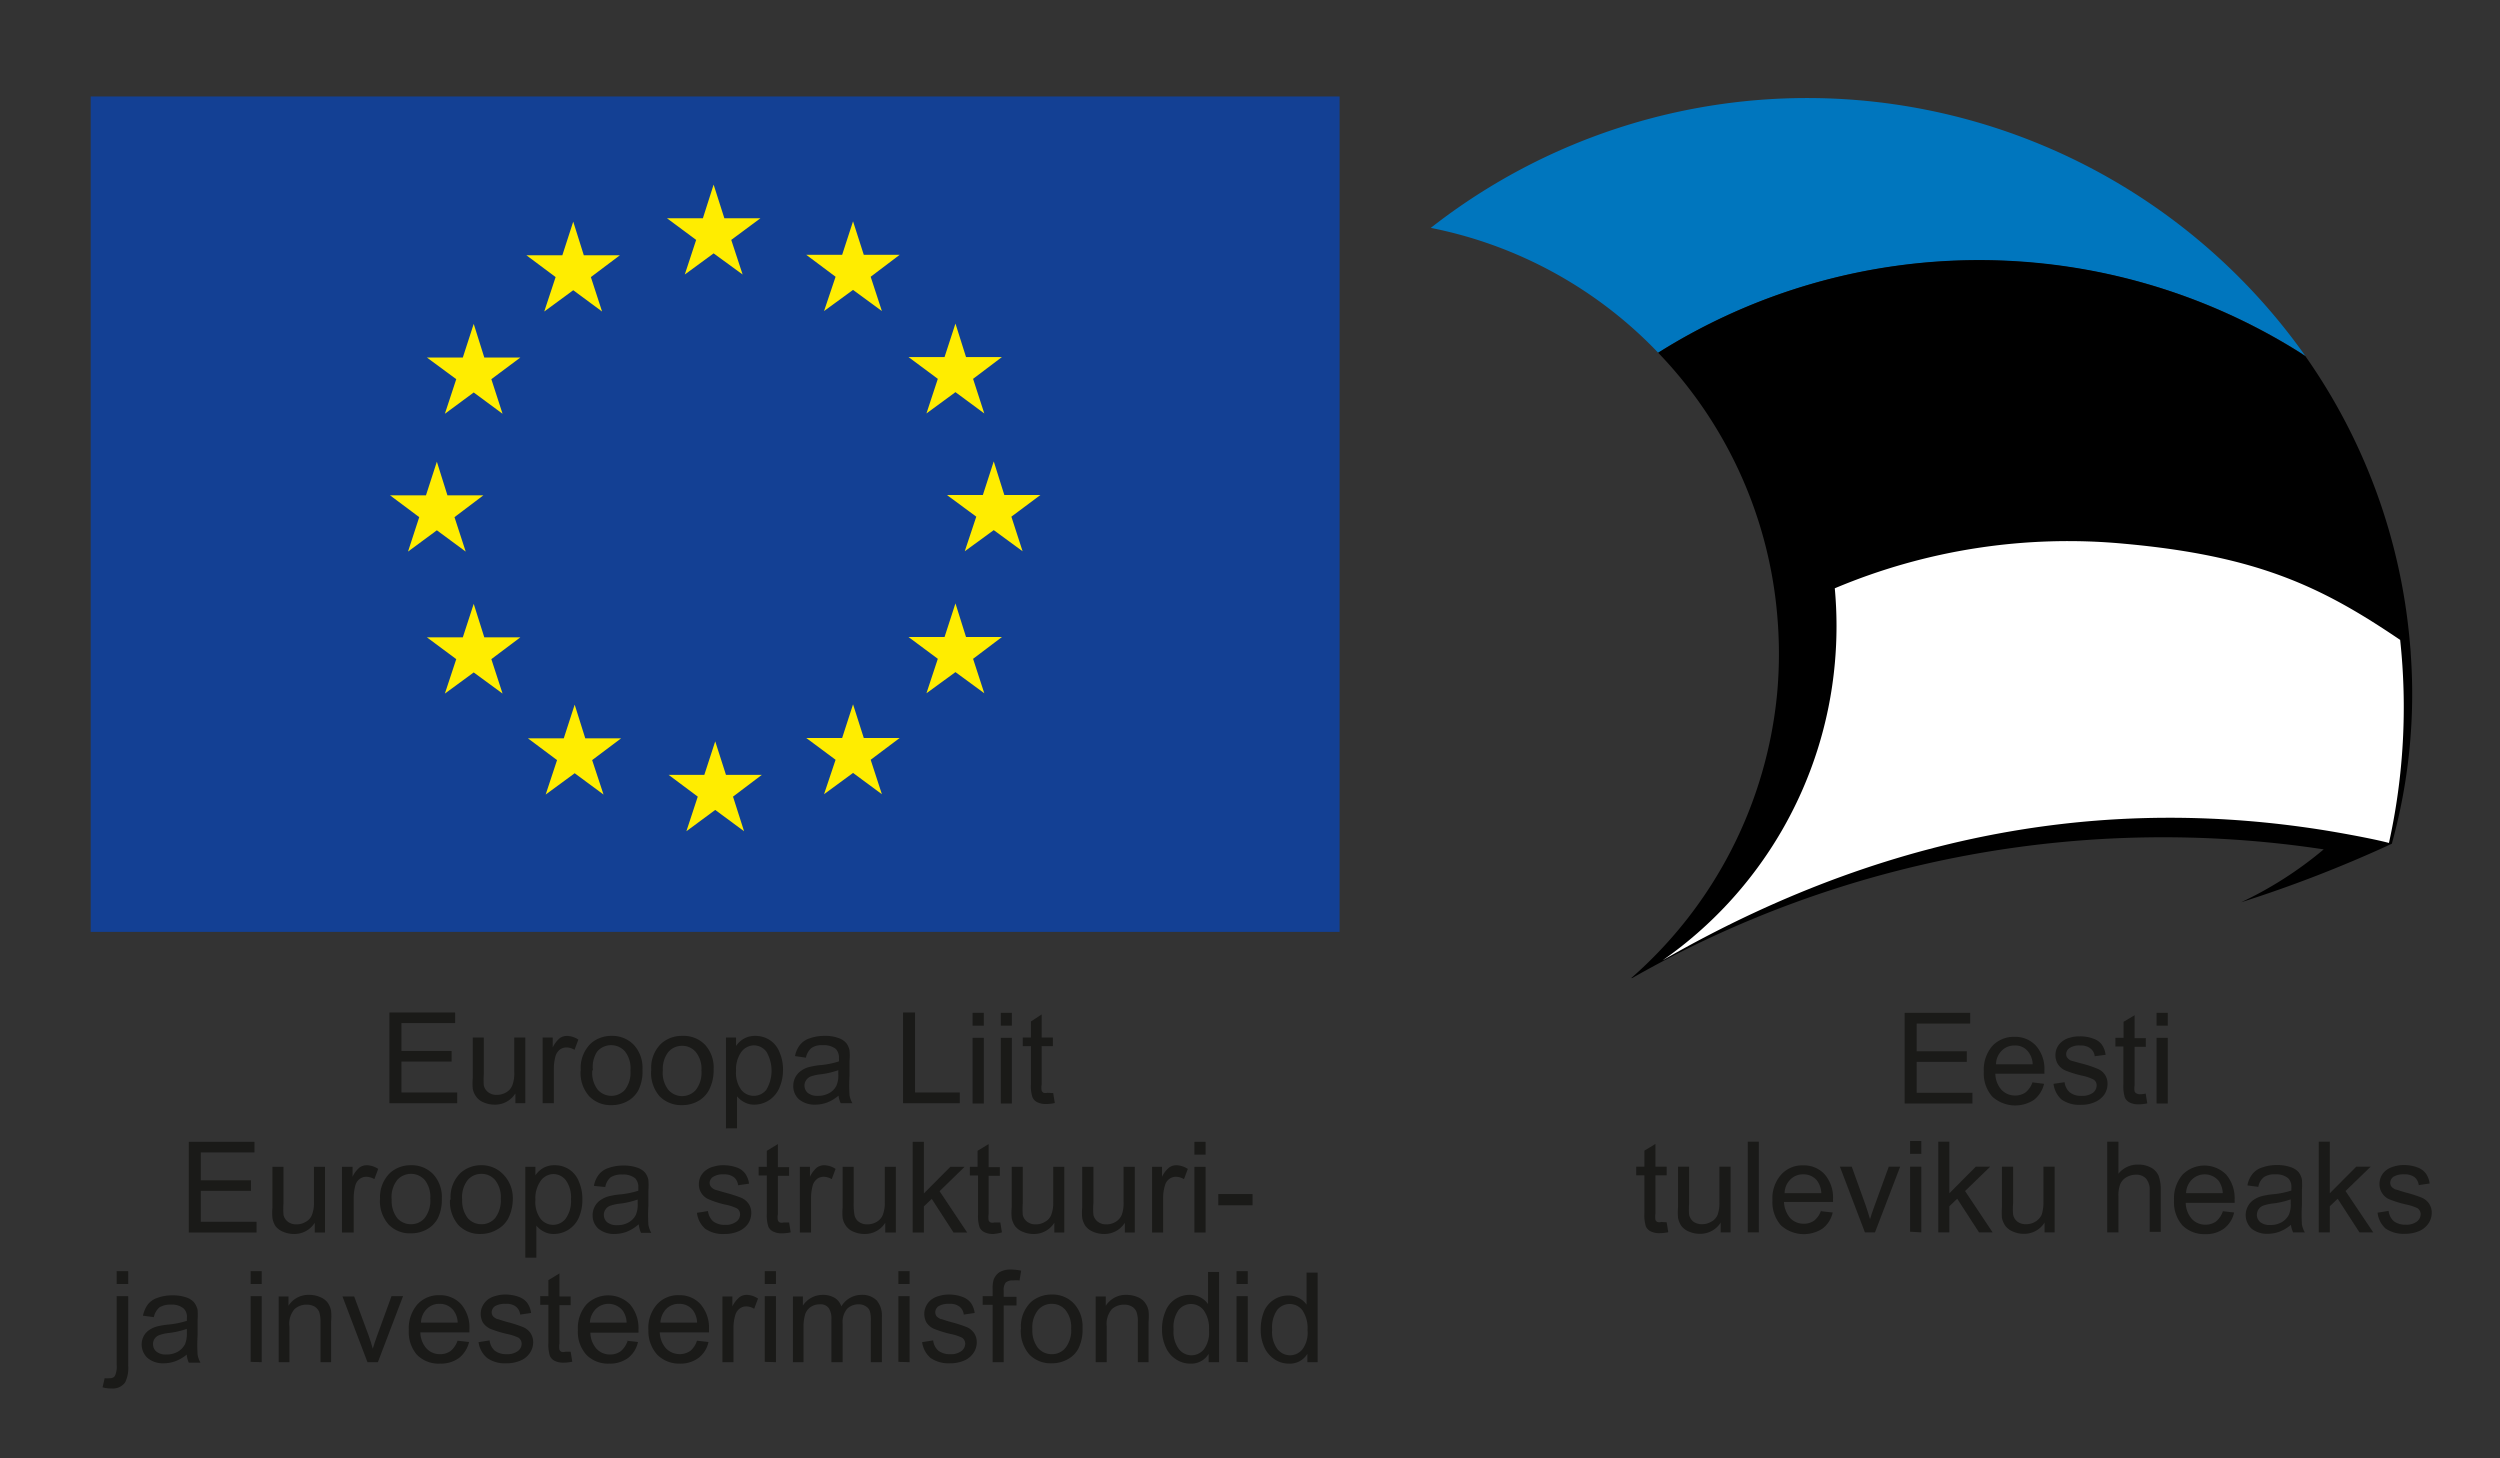 <svg id="Layer_1" data-name="Layer 1" xmlns="http://www.w3.org/2000/svg" viewBox="0 0 156 91"><rect x="0" y="0" width="156" height="91" fill="#333333" stroke="none"/><defs><style>.cls-1{fill:#1a1a18;}.cls-2{fill:#134094;}.cls-3{fill:#ffed00;}.cls-3,.cls-4,.cls-5,.cls-6{fill-rule:evenodd;}.cls-4{fill:#0076be;}.cls-5{fill:#fff;}</style></defs><title>Artboard 1</title><polygon class="cls-1" points="24.3 68.84 24.3 63.18 28.4 63.18 28.4 63.84 25.05 63.84 25.05 65.58 28.18 65.58 28.18 66.24 25.05 66.24 25.05 68.17 28.53 68.17 28.53 68.84 24.3 68.84"/><path class="cls-1" d="M32.16,68.84v-.61a1.49,1.49,0,0,1-1.3.7,1.72,1.72,0,0,1-.68-.14,1.06,1.06,0,0,1-.46-.35,1.18,1.18,0,0,1-.22-.51,3.51,3.51,0,0,1,0-.65V64.74h.69V67a5.07,5.07,0,0,0,0,.73.73.73,0,0,0,.28.43.84.84,0,0,0,.53.16,1.14,1.14,0,0,0,.59-.16.86.86,0,0,0,.38-.44,2.07,2.07,0,0,0,.12-.8V64.74h.69v4.1Z"/><path class="cls-1" d="M33.86,68.84v-4.1h.63v.62a1.78,1.78,0,0,1,.44-.58.8.8,0,0,1,.45-.14,1.35,1.35,0,0,1,.71.23l-.24.64a1,1,0,0,0-.51-.15.68.68,0,0,0-.41.14.81.81,0,0,0-.26.38,3,3,0,0,0-.11.81v2.15Z"/><path class="cls-1" d="M36.24,66.79a2.12,2.12,0,0,1,.64-1.69,1.92,1.92,0,0,1,1.29-.46,1.85,1.85,0,0,1,1.38.56,2.1,2.1,0,0,1,.54,1.53A2.65,2.65,0,0,1,39.85,68a1.69,1.69,0,0,1-.69.71,2,2,0,0,1-1,.25,1.85,1.85,0,0,1-1.39-.55,2.19,2.19,0,0,1-.54-1.59Zm.72,0A1.72,1.72,0,0,0,37.3,68,1.14,1.14,0,0,0,39,68a1.77,1.77,0,0,0,.34-1.2A1.7,1.7,0,0,0,39,65.61a1.15,1.15,0,0,0-1.73,0A1.73,1.73,0,0,0,37,66.79Z"/><path class="cls-1" d="M40.64,66.79a2.09,2.09,0,0,1,.64-1.69,1.92,1.92,0,0,1,1.29-.46A1.85,1.85,0,0,1,44,65.2a2.1,2.1,0,0,1,.53,1.53A2.66,2.66,0,0,1,44.25,68a1.69,1.69,0,0,1-.69.71,2,2,0,0,1-1,.25,1.89,1.89,0,0,1-1.4-.55,2.23,2.23,0,0,1-.53-1.59Zm.72,0A1.72,1.72,0,0,0,41.7,68a1.14,1.14,0,0,0,1.73,0,1.77,1.77,0,0,0,.34-1.2,1.65,1.65,0,0,0-.35-1.15,1.09,1.09,0,0,0-.85-.39,1.11,1.11,0,0,0-.87.39A1.73,1.73,0,0,0,41.36,66.79Z"/><path class="cls-1" d="M45.3,70.41V64.74h.63v.53a1.5,1.5,0,0,1,.51-.47,1.42,1.42,0,0,1,.68-.16,1.64,1.64,0,0,1,.93.27,1.6,1.6,0,0,1,.6.77,2.65,2.65,0,0,1,.21,1.07,2.8,2.8,0,0,1-.23,1.14,1.76,1.76,0,0,1-.65.77,1.69,1.69,0,0,1-.91.27,1.26,1.26,0,0,1-.62-.15,1.42,1.42,0,0,1-.46-.37v2Zm.63-3.6A1.8,1.8,0,0,0,46.25,68a1,1,0,0,0,1.57,0,2.34,2.34,0,0,0,0-2.38,1,1,0,0,0-.77-.39,1,1,0,0,0-.79.41A1.86,1.86,0,0,0,45.93,66.81Z"/><path class="cls-1" d="M52.37,68.33a2.54,2.54,0,0,1-.74.46,2.15,2.15,0,0,1-.77.14,1.51,1.51,0,0,1-1-.33,1.09,1.09,0,0,1-.36-.84,1.16,1.16,0,0,1,.14-.56,1.12,1.12,0,0,1,.36-.39,1.43,1.43,0,0,1,.5-.23,5,5,0,0,1,.61-.11,5.27,5.27,0,0,0,1.24-.24,1.53,1.53,0,0,0,0-.18.79.79,0,0,0-.2-.6,1.2,1.2,0,0,0-.79-.23,1.16,1.16,0,0,0-.72.17,1.05,1.05,0,0,0-.35.61l-.68-.1a1.56,1.56,0,0,1,.31-.7,1.25,1.25,0,0,1,.61-.41,2.67,2.67,0,0,1,.93-.15,2.27,2.27,0,0,1,.85.13,1.12,1.12,0,0,1,.49.31,1.07,1.07,0,0,1,.21.47,3.13,3.13,0,0,1,0,.64v.93a10,10,0,0,0,0,1.22,1.58,1.58,0,0,0,.18.5h-.73a1.59,1.59,0,0,1-.14-.51Zm-.06-1.55a5.15,5.15,0,0,1-1.13.26,2.64,2.64,0,0,0-.61.14.61.61,0,0,0-.27.23.6.6,0,0,0,.11.79.94.94,0,0,0,.62.18,1.38,1.38,0,0,0,.71-.17,1.06,1.06,0,0,0,.46-.48,1.62,1.62,0,0,0,.11-.7Z"/><polygon class="cls-1" points="56.35 68.84 56.35 63.18 57.1 63.18 57.1 68.17 59.89 68.17 59.89 68.84 56.35 68.84"/><path class="cls-1" d="M60.69,64v-.8h.7V64Zm0,4.86v-4.1h.7v4.1Z"/><path class="cls-1" d="M62.45,64v-.8h.69V64Zm0,4.86v-4.1h.69v4.1Z"/><path class="cls-1" d="M65.72,68.21l.1.62a2.59,2.59,0,0,1-.52.06,1.18,1.18,0,0,1-.59-.12.6.6,0,0,1-.29-.32,2.27,2.27,0,0,1-.09-.81V65.28h-.51v-.54h.51v-1L65,63.3v1.44h.7v.54H65v2.39a1.09,1.09,0,0,0,0,.39.25.25,0,0,0,.12.13.46.46,0,0,0,.23,0Z"/><polygon class="cls-1" points="11.78 76.91 11.78 71.25 15.88 71.25 15.88 71.91 12.53 71.91 12.53 73.65 15.66 73.65 15.66 74.31 12.53 74.31 12.53 76.24 16.01 76.24 16.01 76.91 11.78 76.91"/><path class="cls-1" d="M19.64,76.91V76.3a1.49,1.49,0,0,1-1.3.7,1.72,1.72,0,0,1-.68-.14,1.16,1.16,0,0,1-.47-.35A1.31,1.31,0,0,1,17,76a3.51,3.51,0,0,1,0-.65V72.81h.69v2.27a5.07,5.07,0,0,0,0,.73.73.73,0,0,0,.28.43.84.84,0,0,0,.53.16,1.08,1.08,0,0,0,.58-.16.83.83,0,0,0,.39-.44,2.07,2.07,0,0,0,.12-.8V72.81h.69v4.1Z"/><path class="cls-1" d="M21.34,76.91v-4.1H22v.62a1.65,1.65,0,0,1,.44-.58.77.77,0,0,1,.45-.14,1.35,1.35,0,0,1,.71.23l-.24.64a1,1,0,0,0-.51-.15.68.68,0,0,0-.41.14.74.74,0,0,0-.26.38,3,3,0,0,0-.11.81v2.15Z"/><path class="cls-1" d="M23.72,74.86a2.09,2.09,0,0,1,.64-1.69,1.92,1.92,0,0,1,1.29-.46,1.85,1.85,0,0,1,1.38.56,2.1,2.1,0,0,1,.54,1.53A2.65,2.65,0,0,1,27.33,76a1.69,1.69,0,0,1-.69.71,2,2,0,0,1-1,.25,1.82,1.82,0,0,1-1.39-.55,2.19,2.19,0,0,1-.54-1.59Zm.72,0A1.77,1.77,0,0,0,24.78,76a1.11,1.11,0,0,0,.87.39,1.08,1.08,0,0,0,.86-.4,1.77,1.77,0,0,0,.34-1.2,1.7,1.7,0,0,0-.34-1.15,1.15,1.15,0,0,0-1.73,0A1.73,1.73,0,0,0,24.44,74.86Z"/><path class="cls-1" d="M28.12,74.86a2.09,2.09,0,0,1,.64-1.69A1.91,1.91,0,0,1,30,72.71a1.85,1.85,0,0,1,1.39.56A2.1,2.1,0,0,1,32,74.8,2.8,2.8,0,0,1,31.73,76a1.69,1.69,0,0,1-.69.71A2,2,0,0,1,30,77a1.85,1.85,0,0,1-1.39-.55,2.23,2.23,0,0,1-.53-1.59Zm.72,0A1.77,1.77,0,0,0,29.18,76a1.11,1.11,0,0,0,.86.39,1.09,1.09,0,0,0,.87-.4,1.83,1.83,0,0,0,.34-1.2,1.7,1.7,0,0,0-.35-1.15,1.09,1.09,0,0,0-.86-.39,1.11,1.11,0,0,0-.86.39A1.73,1.73,0,0,0,28.84,74.86Z"/><path class="cls-1" d="M32.78,78.48V72.81h.63v.53a1.5,1.5,0,0,1,.51-.47,1.39,1.39,0,0,1,.68-.16,1.64,1.64,0,0,1,.93.27,1.6,1.6,0,0,1,.6.77,2.67,2.67,0,0,1,.21,1.08A2.78,2.78,0,0,1,36.11,76a1.71,1.71,0,0,1-1.56,1,1.26,1.26,0,0,1-.62-.15,1.42,1.42,0,0,1-.46-.37v2Zm.63-3.6a1.74,1.74,0,0,0,.32,1.17,1,1,0,0,0,.77.38,1,1,0,0,0,.8-.39,1.89,1.89,0,0,0,.33-1.22,1.83,1.83,0,0,0-.32-1.17,1,1,0,0,0-.77-.39,1,1,0,0,0-.79.41A1.86,1.86,0,0,0,33.41,74.88Z"/><path class="cls-1" d="M39.85,76.4a2.54,2.54,0,0,1-.74.46,2.19,2.19,0,0,1-.77.14,1.51,1.51,0,0,1-1-.33,1.09,1.09,0,0,1-.36-.84,1.16,1.16,0,0,1,.14-.56,1.12,1.12,0,0,1,.36-.39,1.64,1.64,0,0,1,.5-.23,5,5,0,0,1,.61-.11,5.27,5.27,0,0,0,1.24-.24,1.53,1.53,0,0,0,0-.18.79.79,0,0,0-.2-.6,1.2,1.2,0,0,0-.79-.23,1.29,1.29,0,0,0-.73.17,1,1,0,0,0-.34.61L37.06,74a1.6,1.6,0,0,1,.31-.71,1.25,1.25,0,0,1,.61-.41,2.67,2.67,0,0,1,.93-.15,2.49,2.49,0,0,1,.85.13,1.12,1.12,0,0,1,.49.31,1.07,1.07,0,0,1,.21.47,4.11,4.11,0,0,1,0,.64v.93a10,10,0,0,0,0,1.22,1.58,1.58,0,0,0,.18.5H40a1.59,1.59,0,0,1-.14-.51Zm-.06-1.55a5.15,5.15,0,0,1-1.13.26,2.64,2.64,0,0,0-.61.14.56.56,0,0,0-.27.23.54.54,0,0,0-.1.33.59.59,0,0,0,.21.46.94.94,0,0,0,.62.18,1.38,1.38,0,0,0,.71-.17,1.12,1.12,0,0,0,.46-.48,1.62,1.62,0,0,0,.11-.7Z"/><path class="cls-1" d="M43.49,75.68l.69-.11a1,1,0,0,0,.32.64,1.16,1.16,0,0,0,.74.22,1.07,1.07,0,0,0,.71-.2.56.56,0,0,0,.23-.45.43.43,0,0,0-.2-.38,3,3,0,0,0-.71-.23,5.72,5.72,0,0,1-1.06-.34,1,1,0,0,1-.45-.39,1,1,0,0,1-.15-.54,1.07,1.07,0,0,1,.12-.51,1.1,1.1,0,0,1,.35-.39,1.2,1.2,0,0,1,.44-.2,1.89,1.89,0,0,1,.6-.09,2.48,2.48,0,0,1,.85.14,1.09,1.09,0,0,1,.53.38,1.39,1.39,0,0,1,.24.63l-.68.1a.79.79,0,0,0-.26-.5,1,1,0,0,0-.63-.18,1.15,1.15,0,0,0-.68.16.47.47,0,0,0-.21.37.4.4,0,0,0,.09.25.6.6,0,0,0,.26.18l.62.18a8.65,8.65,0,0,1,1,.32,1.07,1.07,0,0,1,.46.37,1,1,0,0,1,.17.59,1.24,1.24,0,0,1-.2.66,1.39,1.39,0,0,1-.59.47,2.13,2.13,0,0,1-.86.17A1.93,1.93,0,0,1,44,76.67,1.56,1.56,0,0,1,43.49,75.68Z"/><path class="cls-1" d="M49.24,76.28l.1.62a2.59,2.59,0,0,1-.52.06,1.18,1.18,0,0,1-.59-.12.62.62,0,0,1-.29-.31,2.38,2.38,0,0,1-.09-.82V73.35h-.51v-.54h.51v-1l.69-.42v1.44h.7v.54h-.7v2.39a1.09,1.09,0,0,0,0,.39.25.25,0,0,0,.12.13.39.39,0,0,0,.24,0Z"/><path class="cls-1" d="M49.91,76.91v-4.1h.63v.62a1.78,1.78,0,0,1,.44-.58.8.8,0,0,1,.45-.14,1.35,1.35,0,0,1,.71.23l-.24.64a1,1,0,0,0-.51-.15.68.68,0,0,0-.41.14.81.81,0,0,0-.26.38,3,3,0,0,0-.11.81v2.15Z"/><path class="cls-1" d="M55.24,76.91V76.3a1.49,1.49,0,0,1-1.3.7,1.72,1.72,0,0,1-.68-.14,1.06,1.06,0,0,1-.46-.35,1.18,1.18,0,0,1-.22-.51,3.51,3.51,0,0,1,0-.65V72.81h.69v2.27a3.63,3.63,0,0,0,.05.73.67.67,0,0,0,.27.43.86.86,0,0,0,.53.16,1.14,1.14,0,0,0,.59-.16.86.86,0,0,0,.38-.44,2.07,2.07,0,0,0,.12-.8V72.81h.69v4.1Z"/><polygon class="cls-1" points="56.95 76.91 56.95 71.25 57.65 71.25 57.65 74.47 59.3 72.81 60.19 72.81 58.63 74.33 60.35 76.91 59.5 76.91 58.14 74.81 57.65 75.28 57.65 76.91 56.95 76.91"/><path class="cls-1" d="M62.42,76.28l.1.62A2.59,2.59,0,0,1,62,77a1.21,1.21,0,0,1-.59-.12.62.62,0,0,1-.29-.31,2.38,2.38,0,0,1-.09-.82V73.35h-.51v-.54H61v-1l.69-.42v1.44h.7v.54h-.7v2.39a1.4,1.4,0,0,0,0,.39.25.25,0,0,0,.12.13.41.41,0,0,0,.24,0Z"/><path class="cls-1" d="M65.79,76.91V76.3a1.49,1.49,0,0,1-1.3.7,1.72,1.72,0,0,1-.68-.14,1.16,1.16,0,0,1-.47-.35,1.31,1.31,0,0,1-.21-.51,3.51,3.51,0,0,1,0-.65V72.81h.69v2.27a5.07,5.07,0,0,0,0,.73.73.73,0,0,0,.28.43.84.84,0,0,0,.53.16,1.08,1.08,0,0,0,.58-.16.83.83,0,0,0,.39-.44,2.07,2.07,0,0,0,.12-.8V72.81h.69v4.1Z"/><path class="cls-1" d="M70.19,76.91V76.3a1.5,1.5,0,0,1-1.3.7,1.69,1.69,0,0,1-.68-.14,1.1,1.1,0,0,1-.47-.35,1.31,1.31,0,0,1-.21-.51,3.33,3.33,0,0,1,0-.65V72.81h.7v2.27a3.9,3.9,0,0,0,0,.73.73.73,0,0,0,.28.43.83.83,0,0,0,.52.16,1.11,1.11,0,0,0,.59-.16A.92.92,0,0,0,70,75.8a2.1,2.1,0,0,0,.11-.8V72.81h.7v4.1Z"/><path class="cls-1" d="M71.89,76.91v-4.1h.62v.62a1.65,1.65,0,0,1,.45-.58.77.77,0,0,1,.44-.14,1.38,1.38,0,0,1,.72.23l-.24.64a1,1,0,0,0-.51-.15.68.68,0,0,0-.41.14.74.74,0,0,0-.26.38,2.64,2.64,0,0,0-.12.81v2.15Z"/><path class="cls-1" d="M74.53,72.05v-.8h.7v.8Zm0,4.86v-4.1h.7v4.1Z"/><rect class="cls-1" x="76.02" y="74.51" width="2.14" height="0.7"/><path class="cls-1" d="M7.28,80.12v-.8H8v.8ZM6.4,86.57,6.53,86a1.76,1.76,0,0,0,.33,0,.36.36,0,0,0,.31-.14,1.39,1.39,0,0,0,.11-.7V80.88H8V85.2a2.07,2.07,0,0,1-.19,1.06.94.94,0,0,1-.84.38A2,2,0,0,1,6.4,86.57Z"/><path class="cls-1" d="M11.72,84.47a2.58,2.58,0,0,1-.75.46,2.14,2.14,0,0,1-.76.14,1.48,1.48,0,0,1-1-.33,1.14,1.14,0,0,1-.23-1.39A1.07,1.07,0,0,1,9.3,83a1.64,1.64,0,0,1,.5-.23,5.26,5.26,0,0,1,.62-.11,5.5,5.5,0,0,0,1.24-.24v-.18a.71.71,0,0,0-.2-.59,1.13,1.13,0,0,0-.79-.24,1.27,1.27,0,0,0-.72.17,1.09,1.09,0,0,0-.35.61l-.68-.09a1.86,1.86,0,0,1,.31-.71,1.29,1.29,0,0,1,.61-.41,2.67,2.67,0,0,1,.93-.15,2.55,2.55,0,0,1,.86.13,1.08,1.08,0,0,1,.48.31,1.21,1.21,0,0,1,.22.47,4.51,4.51,0,0,1,0,.64v.93a9.93,9.93,0,0,0,0,1.22,1.5,1.5,0,0,0,.18.5h-.73a1.59,1.59,0,0,1-.13-.51Zm-.06-1.55a5.26,5.26,0,0,1-1.14.26,2.52,2.52,0,0,0-.6.14.58.58,0,0,0-.37.56.59.59,0,0,0,.21.46.91.91,0,0,0,.61.18,1.42,1.42,0,0,0,.72-.17,1.18,1.18,0,0,0,.46-.48,1.79,1.79,0,0,0,.11-.7Z"/><path class="cls-1" d="M15.64,80.12v-.8h.69v.8Zm0,4.86v-4.1h.69V85Z"/><path class="cls-1" d="M17.39,85v-4.1H18v.58a1.47,1.47,0,0,1,1.3-.68,1.65,1.65,0,0,1,.68.14,1.08,1.08,0,0,1,.47.35,1.31,1.31,0,0,1,.21.51,3.54,3.54,0,0,1,0,.68V85H20v-2.5a2,2,0,0,0-.08-.63.73.73,0,0,0-.29-.34,1,1,0,0,0-.49-.12,1.1,1.1,0,0,0-.76.28,1.37,1.37,0,0,0-.32,1.07V85Z"/><path class="cls-1" d="M22.93,85l-1.56-4.1h.73L23,83.33c.1.27.18.54.26.83.07-.22.15-.48.26-.78l.91-2.5h.72L23.58,85Z"/><path class="cls-1" d="M28.55,83.66l.72.08a1.79,1.79,0,0,1-.63,1,1.92,1.92,0,0,1-1.18.35A1.89,1.89,0,0,1,26,84.52,2.18,2.18,0,0,1,25.51,83a2.27,2.27,0,0,1,.53-1.6,1.8,1.8,0,0,1,1.39-.58,1.77,1.77,0,0,1,1.34.56,2.23,2.23,0,0,1,.52,1.58v.18H26.23a1.54,1.54,0,0,0,.38,1,1.13,1.13,0,0,0,.86.36,1.09,1.09,0,0,0,.65-.2,1.42,1.42,0,0,0,.43-.64Zm-2.28-1.13h2.29a1.33,1.33,0,0,0-.27-.77,1.06,1.06,0,0,0-.86-.4,1.07,1.07,0,0,0-.8.32A1.23,1.23,0,0,0,26.27,82.53Z"/><path class="cls-1" d="M29.86,83.75l.69-.11a1,1,0,0,0,.32.64,1.16,1.16,0,0,0,.74.22,1.07,1.07,0,0,0,.71-.2.56.56,0,0,0,.23-.45.46.46,0,0,0-.2-.38,3,3,0,0,0-.71-.23,6.9,6.9,0,0,1-1.06-.33,1.09,1.09,0,0,1-.45-.39,1.11,1.11,0,0,1,0-1.06,1.17,1.17,0,0,1,.34-.39,1.35,1.35,0,0,1,.45-.2,1.89,1.89,0,0,1,.6-.09,2.38,2.38,0,0,1,.84.14,1.14,1.14,0,0,1,.54.38,1.39,1.39,0,0,1,.24.63l-.68.1a.75.75,0,0,0-.27-.5.94.94,0,0,0-.62-.17,1.22,1.22,0,0,0-.69.15.48.48,0,0,0-.2.37.44.44,0,0,0,.08.25.71.71,0,0,0,.27.18c.07,0,.27.09.61.18a8.37,8.37,0,0,1,1,.32,1.07,1.07,0,0,1,.46.37,1,1,0,0,1,.17.59,1.17,1.17,0,0,1-.21.66,1.3,1.3,0,0,1-.58.47,2.18,2.18,0,0,1-.87.17,1.92,1.92,0,0,1-1.21-.33A1.56,1.56,0,0,1,29.86,83.75Z"/><path class="cls-1" d="M35.61,84.35l.1.62a2.59,2.59,0,0,1-.52.06,1.18,1.18,0,0,1-.59-.12.62.62,0,0,1-.29-.31,2.38,2.38,0,0,1-.09-.82V81.42h-.51v-.54h.51v-1l.69-.42v1.44h.7v.54h-.7v2.39a1.09,1.09,0,0,0,0,.39.25.25,0,0,0,.12.13.37.37,0,0,0,.23,0Z"/><path class="cls-1" d="M39.1,83.66l.71.08a1.72,1.72,0,0,1-.62,1,1.92,1.92,0,0,1-1.18.35,1.89,1.89,0,0,1-1.42-.55A2.14,2.14,0,0,1,36.06,83a2.27,2.27,0,0,1,.53-1.6,1.92,1.92,0,0,1,2.73,0,2.28,2.28,0,0,1,.52,1.58,1.36,1.36,0,0,1,0,.18h-3a1.54,1.54,0,0,0,.38,1,1.13,1.13,0,0,0,.86.36,1.09,1.09,0,0,0,.65-.2,1.42,1.42,0,0,0,.43-.64Zm-2.29-1.13H39.1a1.33,1.33,0,0,0-.26-.77,1.14,1.14,0,0,0-1.66-.08A1.29,1.29,0,0,0,36.81,82.53Z"/><path class="cls-1" d="M43.49,83.66l.72.08a1.69,1.69,0,0,1-.63,1,1.89,1.89,0,0,1-1.17.35A1.91,1.91,0,0,1,41,84.52,2.18,2.18,0,0,1,40.46,83a2.23,2.23,0,0,1,.53-1.6,1.76,1.76,0,0,1,1.38-.58,1.74,1.74,0,0,1,1.34.56,2.23,2.23,0,0,1,.53,1.58s0,.1,0,.18H41.17a1.59,1.59,0,0,0,.39,1,1.19,1.19,0,0,0,1.51.16,1.33,1.33,0,0,0,.42-.64Zm-2.28-1.13H43.5a1.4,1.4,0,0,0-.26-.77,1.06,1.06,0,0,0-.86-.4,1.09,1.09,0,0,0-.81.32A1.33,1.33,0,0,0,41.21,82.53Z"/><path class="cls-1" d="M45.08,85v-4.1h.62v.62a1.76,1.76,0,0,1,.45-.58.77.77,0,0,1,.44-.14,1.33,1.33,0,0,1,.71.23l-.24.64a.94.94,0,0,0-.5-.15.66.66,0,0,0-.41.14.74.74,0,0,0-.26.38,2.64,2.64,0,0,0-.12.81V85Z"/><path class="cls-1" d="M47.72,80.12v-.8h.7v.8Zm0,4.86v-4.1h.7V85Z"/><path class="cls-1" d="M49.48,85v-4.1h.62v.57a1.47,1.47,0,0,1,1.24-.67,1.44,1.44,0,0,1,.75.19,1,1,0,0,1,.41.53,1.46,1.46,0,0,1,1.26-.72,1.27,1.27,0,0,1,.94.34,1.44,1.44,0,0,1,.33,1V85h-.69V82.39a1.81,1.81,0,0,0-.07-.6A.57.57,0,0,0,54,81.5a.73.73,0,0,0-.42-.11,1,1,0,0,0-.72.28,1.28,1.28,0,0,0-.28.92V85h-.7V82.31a1.17,1.17,0,0,0-.17-.69.63.63,0,0,0-.56-.23,1,1,0,0,0-.54.15.91.91,0,0,0-.36.45,2.72,2.72,0,0,0-.11.86V85Z"/><path class="cls-1" d="M56.06,80.12v-.8h.7v.8Zm0,4.86v-4.1h.7V85Z"/><path class="cls-1" d="M57.54,83.75l.69-.11a1,1,0,0,0,.32.64,1.16,1.16,0,0,0,.74.22,1.07,1.07,0,0,0,.71-.2.59.59,0,0,0,.23-.45.46.46,0,0,0-.2-.38,3.17,3.17,0,0,0-.71-.23,6.9,6.9,0,0,1-1.06-.33,1.09,1.09,0,0,1-.45-.39,1.11,1.11,0,0,1,0-1.06,1.07,1.07,0,0,1,.34-.39,1.39,1.39,0,0,1,.44-.2,2,2,0,0,1,.61-.09,2.38,2.38,0,0,1,.84.14,1.14,1.14,0,0,1,.54.38,1.39,1.39,0,0,1,.24.63l-.68.1a.75.75,0,0,0-.27-.5.94.94,0,0,0-.62-.17,1.22,1.22,0,0,0-.69.15.48.48,0,0,0-.2.37.44.44,0,0,0,.08.25.71.71,0,0,0,.27.18c.07,0,.27.09.61.18a8.37,8.37,0,0,1,1,.32,1.07,1.07,0,0,1,.46.37,1,1,0,0,1,.17.59,1.17,1.17,0,0,1-.21.66,1.3,1.3,0,0,1-.58.47,2.18,2.18,0,0,1-.87.17,2,2,0,0,1-1.22-.33A1.59,1.59,0,0,1,57.54,83.75Z"/><path class="cls-1" d="M61.94,85V81.42h-.62v-.54h.62v-.44a1.88,1.88,0,0,1,.07-.61,1,1,0,0,1,.35-.44,1.31,1.31,0,0,1,.71-.17,3.14,3.14,0,0,1,.65.07l-.1.61a2,2,0,0,0-.41,0,.62.62,0,0,0-.45.13.73.73,0,0,0-.13.51v.38h.8v.54h-.8V85Z"/><path class="cls-1" d="M63.71,82.93a2.12,2.12,0,0,1,.63-1.69,1.94,1.94,0,0,1,1.29-.46,1.82,1.82,0,0,1,1.38.56,2.1,2.1,0,0,1,.54,1.53,2.65,2.65,0,0,1-.24,1.24,1.58,1.58,0,0,1-.69.71,2,2,0,0,1-1,.25,1.85,1.85,0,0,1-1.39-.55,2.23,2.23,0,0,1-.53-1.59Zm.71,0a1.77,1.77,0,0,0,.35,1.18,1.11,1.11,0,0,0,.86.39,1.07,1.07,0,0,0,.86-.4,1.77,1.77,0,0,0,.35-1.2,1.7,1.7,0,0,0-.35-1.15,1.09,1.09,0,0,0-.86-.39,1.11,1.11,0,0,0-.86.39A1.73,1.73,0,0,0,64.42,82.93Z"/><path class="cls-1" d="M68.37,85v-4.1H69v.58a1.48,1.48,0,0,1,1.31-.68,1.72,1.72,0,0,1,.68.14,1,1,0,0,1,.46.35,1.18,1.18,0,0,1,.22.51,3.54,3.54,0,0,1,0,.68V85H71v-2.5a1.72,1.72,0,0,0-.08-.63.68.68,0,0,0-.29-.34.9.9,0,0,0-.48-.12,1.13,1.13,0,0,0-.77.28,1.41,1.41,0,0,0-.32,1.07V85Z"/><path class="cls-1" d="M75.42,85v-.52a1.26,1.26,0,0,1-1.14.61,1.59,1.59,0,0,1-.9-.27,1.71,1.71,0,0,1-.64-.76,2.59,2.59,0,0,1-.23-1.11,2.82,2.82,0,0,1,.21-1.11,1.58,1.58,0,0,1,.61-.77,1.63,1.63,0,0,1,.92-.27,1.46,1.46,0,0,1,.66.16,1.33,1.33,0,0,1,.47.41v-2h.69V85Zm-2.19-2a1.79,1.79,0,0,0,.33,1.18,1,1,0,0,0,.78.39,1,1,0,0,0,.78-.37A1.74,1.74,0,0,0,75.44,83a1.93,1.93,0,0,0-.33-1.24,1,1,0,0,0-.8-.39,1,1,0,0,0-.77.38A1.84,1.84,0,0,0,73.23,82.93Z"/><path class="cls-1" d="M77.16,80.12v-.8h.7v.8Zm0,4.86v-4.1h.7V85Z"/><path class="cls-1" d="M81.58,85v-.52a1.27,1.27,0,0,1-1.15.61,1.59,1.59,0,0,1-.9-.27,1.78,1.78,0,0,1-.64-.76,2.59,2.59,0,0,1-.22-1.11,3,3,0,0,1,.2-1.11,1.63,1.63,0,0,1,1.53-1,1.4,1.4,0,0,1,.66.16,1.33,1.33,0,0,1,.47.41v-2h.69V85Zm-2.2-2a1.79,1.79,0,0,0,.33,1.18,1,1,0,0,0,.79.39,1,1,0,0,0,.77-.37A1.74,1.74,0,0,0,81.59,83a2,2,0,0,0-.32-1.24,1,1,0,0,0-.8-.39,1,1,0,0,0-.78.38A1.91,1.91,0,0,0,79.38,82.93Z"/><rect class="cls-2" x="5.66" y="6.02" width="77.93" height="52.13"/><polygon class="cls-3" points="45.2 13.62 47.45 13.62 45.63 14.97 46.34 17.13 44.53 15.81 42.73 17.13 43.44 14.97 41.62 13.62 43.86 13.62 44.53 11.52 45.2 13.62"/><polygon class="cls-3" points="45.3 48.35 47.54 48.35 45.74 49.71 46.43 51.87 44.63 50.54 42.83 51.87 43.54 49.71 41.72 48.35 43.95 48.35 44.63 46.26 45.3 48.35"/><polygon class="cls-3" points="53.9 46.05 56.14 46.05 54.33 47.41 55.03 49.56 53.23 48.23 51.42 49.56 52.14 47.41 50.31 46.05 52.55 46.05 53.23 43.95 53.9 46.05"/><polygon class="cls-3" points="53.9 15.9 56.14 15.9 54.33 17.27 55.03 19.41 53.23 18.09 51.42 19.41 52.14 17.27 50.31 15.9 52.55 15.9 53.23 13.81 53.9 15.9"/><polygon class="cls-3" points="60.28 22.28 62.52 22.28 60.72 23.64 61.42 25.8 59.62 24.47 57.81 25.8 58.52 23.64 56.69 22.28 58.94 22.28 59.62 20.19 60.28 22.28"/><polygon class="cls-3" points="60.28 39.75 62.52 39.75 60.72 41.11 61.42 43.26 59.62 41.94 57.81 43.26 58.52 41.11 56.69 39.75 58.94 39.75 59.62 37.65 60.28 39.75"/><polygon class="cls-3" points="62.67 30.89 64.92 30.89 63.11 32.24 63.81 34.4 62.01 33.08 60.2 34.4 60.92 32.24 59.09 30.89 61.33 30.89 62.01 28.79 62.67 30.89"/><polygon class="cls-3" points="36.43 15.93 38.68 15.93 36.87 17.29 37.57 19.44 35.77 18.11 33.96 19.44 34.67 17.29 32.85 15.93 35.09 15.93 35.77 13.83 36.43 15.93"/><polygon class="cls-3" points="30.22 22.31 32.47 22.31 30.66 23.66 31.36 25.82 29.56 24.49 27.76 25.82 28.47 23.66 26.64 22.31 28.88 22.31 29.56 20.21 30.22 22.31"/><polygon class="cls-3" points="27.92 30.91 30.16 30.91 28.36 32.27 29.06 34.42 27.26 33.09 25.46 34.42 26.16 32.27 24.34 30.91 26.58 30.91 27.26 28.81 27.92 30.91"/><polygon class="cls-3" points="30.22 39.77 32.47 39.77 30.66 41.13 31.36 43.28 29.56 41.96 27.76 43.28 28.47 41.13 26.64 39.77 28.88 39.77 29.56 37.68 30.22 39.77"/><polygon class="cls-3" points="36.52 46.07 38.76 46.07 36.95 47.43 37.66 49.58 35.86 48.25 34.05 49.58 34.76 47.43 32.94 46.07 35.18 46.07 35.86 43.97 36.52 46.07"/><path class="cls-4" d="M127,16.41A37.39,37.39,0,0,1,143.53,22l.33.22a38.08,38.08,0,0,0-54.58-8,26.8,26.8,0,0,1,14.19,7.79A37.52,37.52,0,0,1,127,16.41Z"/><path class="cls-5" d="M150.4,40.36h0v0Z"/><path class="cls-6" d="M150.43,40.79c0-.12-.05-.64-.06-.75a36.57,36.57,0,0,0-6.51-17.81l-.33-.22a37.59,37.59,0,0,0-40.06,0,26.93,26.93,0,0,1,7.43,16.39,27.49,27.49,0,0,1,0,4.8,27,27,0,0,1-9.11,17.83l.06,0A66.88,66.88,0,0,1,145,53a23.66,23.66,0,0,1-5.15,3.3,80.8,80.8,0,0,0,9.4-3.65h0A35,35,0,0,0,150.43,40.79Z"/><path class="cls-5" d="M149.77,39.93c-4.83-3.27-8.81-5.24-17.21-6a37.47,37.47,0,0,0-18.07,2.78,25.66,25.66,0,0,1,0,4.72,25.36,25.36,0,0,1-10.75,18.5c15.29-8.79,29.2-10,41-8.17.79.12,3.21.54,4.33.84A39.22,39.22,0,0,0,149.77,39.93Z"/><polygon class="cls-1" points="118.85 68.86 118.85 63.2 122.94 63.2 122.94 63.87 119.6 63.87 119.6 65.6 122.73 65.6 122.73 66.26 119.6 66.26 119.6 68.19 123.08 68.19 123.08 68.86 118.85 68.86"/><path class="cls-1" d="M126.83,67.54l.72.09a1.8,1.8,0,0,1-.63,1,2.13,2.13,0,0,1-2.6-.2,2.18,2.18,0,0,1-.53-1.56,2.27,2.27,0,0,1,.53-1.6,1.82,1.82,0,0,1,1.39-.57,1.74,1.74,0,0,1,1.34.56,2.19,2.19,0,0,1,.52,1.57V67h-3.06a1.53,1.53,0,0,0,.38,1,1.15,1.15,0,0,0,.86.36,1.09,1.09,0,0,0,.65-.2,1.36,1.36,0,0,0,.43-.64Zm-2.28-1.13h2.29a1.33,1.33,0,0,0-.27-.77,1,1,0,0,0-.86-.4,1.09,1.09,0,0,0-.8.32A1.23,1.23,0,0,0,124.55,66.41Z"/><path class="cls-1" d="M128.14,67.63l.69-.1a1,1,0,0,0,.32.63,1.11,1.11,0,0,0,.74.22,1.14,1.14,0,0,0,.71-.19.58.58,0,0,0,.23-.46.41.41,0,0,0-.2-.37,2.84,2.84,0,0,0-.71-.24,6.9,6.9,0,0,1-1.06-.33,1.09,1.09,0,0,1-.45-.39,1.06,1.06,0,0,1-.15-.55,1.06,1.06,0,0,1,.47-.9,1.2,1.2,0,0,1,.44-.2,1.9,1.9,0,0,1,.6-.08,2.26,2.26,0,0,1,.85.14,1.08,1.08,0,0,1,.53.37,1.38,1.38,0,0,1,.24.64l-.68.09a.71.71,0,0,0-.27-.49.94.94,0,0,0-.62-.18,1.08,1.08,0,0,0-.68.16.45.45,0,0,0-.21.37A.36.36,0,0,0,129,66a.54.54,0,0,0,.26.19l.62.17a6.76,6.76,0,0,1,1,.33,1,1,0,0,1,.46.36,1,1,0,0,1,.17.59,1.22,1.22,0,0,1-.2.66,1.39,1.39,0,0,1-.59.47,2,2,0,0,1-.86.17,1.93,1.93,0,0,1-1.22-.33A1.56,1.56,0,0,1,128.14,67.63Z"/><path class="cls-1" d="M133.89,68.24l.1.61a2.59,2.59,0,0,1-.52.06,1.18,1.18,0,0,1-.59-.12.62.62,0,0,1-.29-.31,2.34,2.34,0,0,1-.09-.82V65.3H132v-.54h.51v-1l.69-.41v1.43h.7v.54h-.7v2.4a1,1,0,0,0,0,.38.22.22,0,0,0,.12.13.39.39,0,0,0,.24.05A1.85,1.85,0,0,0,133.89,68.24Z"/><path class="cls-1" d="M134.57,64v-.8h.7V64Zm0,4.86v-4.1h.7v4.1Z"/><path class="cls-1" d="M104,76.27l.1.62a2.59,2.59,0,0,1-.52.06,1.18,1.18,0,0,1-.59-.12.62.62,0,0,1-.29-.31,2.38,2.38,0,0,1-.09-.82V73.34h-.51V72.8h.51v-1l.69-.42V72.8h.7v.54h-.7v2.39a1.4,1.4,0,0,0,0,.39.25.25,0,0,0,.12.13.39.39,0,0,0,.24,0Z"/><path class="cls-1" d="M107.37,76.9v-.61a1.5,1.5,0,0,1-1.3.7,1.72,1.72,0,0,1-.68-.14,1.1,1.1,0,0,1-.47-.35,1.31,1.31,0,0,1-.21-.51,3.51,3.51,0,0,1,0-.65V72.8h.69v2.27a5.07,5.07,0,0,0,0,.73.78.78,0,0,0,.28.44.9.9,0,0,0,.53.15,1.1,1.1,0,0,0,.58-.16.85.85,0,0,0,.39-.43,2.19,2.19,0,0,0,.11-.81V72.8h.7v4.1Z"/><rect class="cls-1" x="109.06" y="71.24" width="0.69" height="5.66"/><path class="cls-1" d="M113.64,75.58l.72.08a1.72,1.72,0,0,1-.63,1,2.13,2.13,0,0,1-2.6-.2,2.18,2.18,0,0,1-.53-1.56,2.23,2.23,0,0,1,.54-1.6,1.76,1.76,0,0,1,1.38-.58,1.74,1.74,0,0,1,1.34.56,2.23,2.23,0,0,1,.52,1.58V75h-3.06a1.67,1.67,0,0,0,.38,1,1.15,1.15,0,0,0,.86.36,1.07,1.07,0,0,0,.65-.2,1.34,1.34,0,0,0,.43-.64Zm-2.28-1.13h2.29a1.4,1.4,0,0,0-.26-.77,1.06,1.06,0,0,0-.86-.4,1.09,1.09,0,0,0-.81.32A1.21,1.21,0,0,0,111.36,74.45Z"/><path class="cls-1" d="M116.37,76.9l-1.56-4.1h.74l.88,2.45c.09.27.18.54.26.83.06-.22.15-.48.26-.78l.91-2.5h.71L117,76.9Z"/><path class="cls-1" d="M119.19,72v-.8h.7V72Zm0,4.86V72.8h.7v4.1Z"/><polygon class="cls-1" points="120.95 76.9 120.95 71.24 121.64 71.24 121.64 74.46 123.29 72.8 124.19 72.8 122.62 74.32 124.34 76.9 123.49 76.9 122.13 74.8 121.64 75.27 121.64 76.9 120.95 76.9"/><path class="cls-1" d="M127.58,76.9v-.61a1.49,1.49,0,0,1-1.3.7,1.64,1.64,0,0,1-.67-.14,1.1,1.1,0,0,1-.47-.35,1.32,1.32,0,0,1-.22-.51,4.71,4.71,0,0,1,0-.65V72.8h.7v2.27a3.9,3.9,0,0,0,0,.73.74.74,0,0,0,.28.44.86.86,0,0,0,.52.15,1.11,1.11,0,0,0,.59-.16,1,1,0,0,0,.39-.43,2.42,2.42,0,0,0,.11-.81V72.8h.7v4.1Z"/><path class="cls-1" d="M131.49,76.9V71.24h.7v2a1.53,1.53,0,0,1,1.22-.57,1.69,1.69,0,0,1,.8.18,1.1,1.1,0,0,1,.48.5,2.43,2.43,0,0,1,.14.92v2.6h-.69V74.3a1.08,1.08,0,0,0-.23-.76.83.83,0,0,0-.64-.24,1.21,1.21,0,0,0-.58.16.92.92,0,0,0-.39.44,1.91,1.91,0,0,0-.11.75V76.9Z"/><path class="cls-1" d="M138.7,75.58l.71.08a1.72,1.72,0,0,1-.63,1,1.87,1.87,0,0,1-1.17.35,1.93,1.93,0,0,1-1.43-.55,2.18,2.18,0,0,1-.52-1.56,2.27,2.27,0,0,1,.53-1.6,1.92,1.92,0,0,1,2.73,0,2.28,2.28,0,0,1,.52,1.58,1.36,1.36,0,0,1,0,.18h-3.05a1.56,1.56,0,0,0,.38,1,1.13,1.13,0,0,0,.85.36,1.1,1.1,0,0,0,.66-.2,1.42,1.42,0,0,0,.43-.64Zm-2.29-1.13h2.29a1.4,1.4,0,0,0-.26-.77,1.14,1.14,0,0,0-1.66-.08A1.26,1.26,0,0,0,136.41,74.45Z"/><path class="cls-1" d="M143,76.39a2.54,2.54,0,0,1-.74.46,2.19,2.19,0,0,1-.77.14,1.51,1.51,0,0,1-1-.33,1.16,1.16,0,0,1-.22-1.39,1.07,1.07,0,0,1,.36-.4,1.64,1.64,0,0,1,.5-.23,5,5,0,0,1,.61-.11,5.27,5.27,0,0,0,1.24-.24,1.53,1.53,0,0,0,0-.18.75.75,0,0,0-.2-.59,1.15,1.15,0,0,0-.79-.24,1.23,1.23,0,0,0-.72.17,1,1,0,0,0-.35.61l-.68-.09a1.6,1.6,0,0,1,.31-.71,1.25,1.25,0,0,1,.61-.41,2.67,2.67,0,0,1,.93-.15,2.49,2.49,0,0,1,.85.13,1.12,1.12,0,0,1,.49.31,1.07,1.07,0,0,1,.21.47,4.11,4.11,0,0,1,0,.64v.93a9.93,9.93,0,0,0,0,1.22,1.5,1.5,0,0,0,.18.5h-.73a1.59,1.59,0,0,1-.14-.51Zm-.06-1.55a5.15,5.15,0,0,1-1.13.26,2.64,2.64,0,0,0-.61.14.62.62,0,0,0-.37.56.59.59,0,0,0,.21.46.94.94,0,0,0,.62.18,1.38,1.38,0,0,0,.71-.17,1.12,1.12,0,0,0,.46-.48,1.62,1.62,0,0,0,.11-.7Z"/><polygon class="cls-1" points="144.69 76.9 144.69 71.24 145.38 71.24 145.38 74.46 147.03 72.8 147.93 72.8 146.36 74.32 148.09 76.9 147.23 76.9 145.87 74.8 145.38 75.27 145.38 76.9 144.69 76.9"/><path class="cls-1" d="M148.36,75.67l.69-.11a1,1,0,0,0,.32.64,1.16,1.16,0,0,0,.74.22,1.07,1.07,0,0,0,.71-.2.59.59,0,0,0,.23-.45.46.46,0,0,0-.2-.38,3.17,3.17,0,0,0-.71-.23,6.9,6.9,0,0,1-1.06-.33,1,1,0,0,1-.45-.4,1,1,0,0,1-.15-.54,1.08,1.08,0,0,1,.46-.9,1.39,1.39,0,0,1,.44-.2,2,2,0,0,1,.61-.09,2.38,2.38,0,0,1,.84.14,1.14,1.14,0,0,1,.54.38,1.39,1.39,0,0,1,.24.63l-.68.1a.75.75,0,0,0-.27-.5,1,1,0,0,0-.62-.17,1.22,1.22,0,0,0-.69.15.48.48,0,0,0-.2.37.44.44,0,0,0,.08.25.71.71,0,0,0,.27.18c.07,0,.27.09.61.18a9,9,0,0,1,1,.32,1.07,1.07,0,0,1,.46.37,1,1,0,0,1,.17.59,1.17,1.17,0,0,1-.21.66,1.3,1.3,0,0,1-.58.47,2.21,2.21,0,0,1-.87.17,2,2,0,0,1-1.22-.33A1.55,1.55,0,0,1,148.36,75.67Z"/></svg>